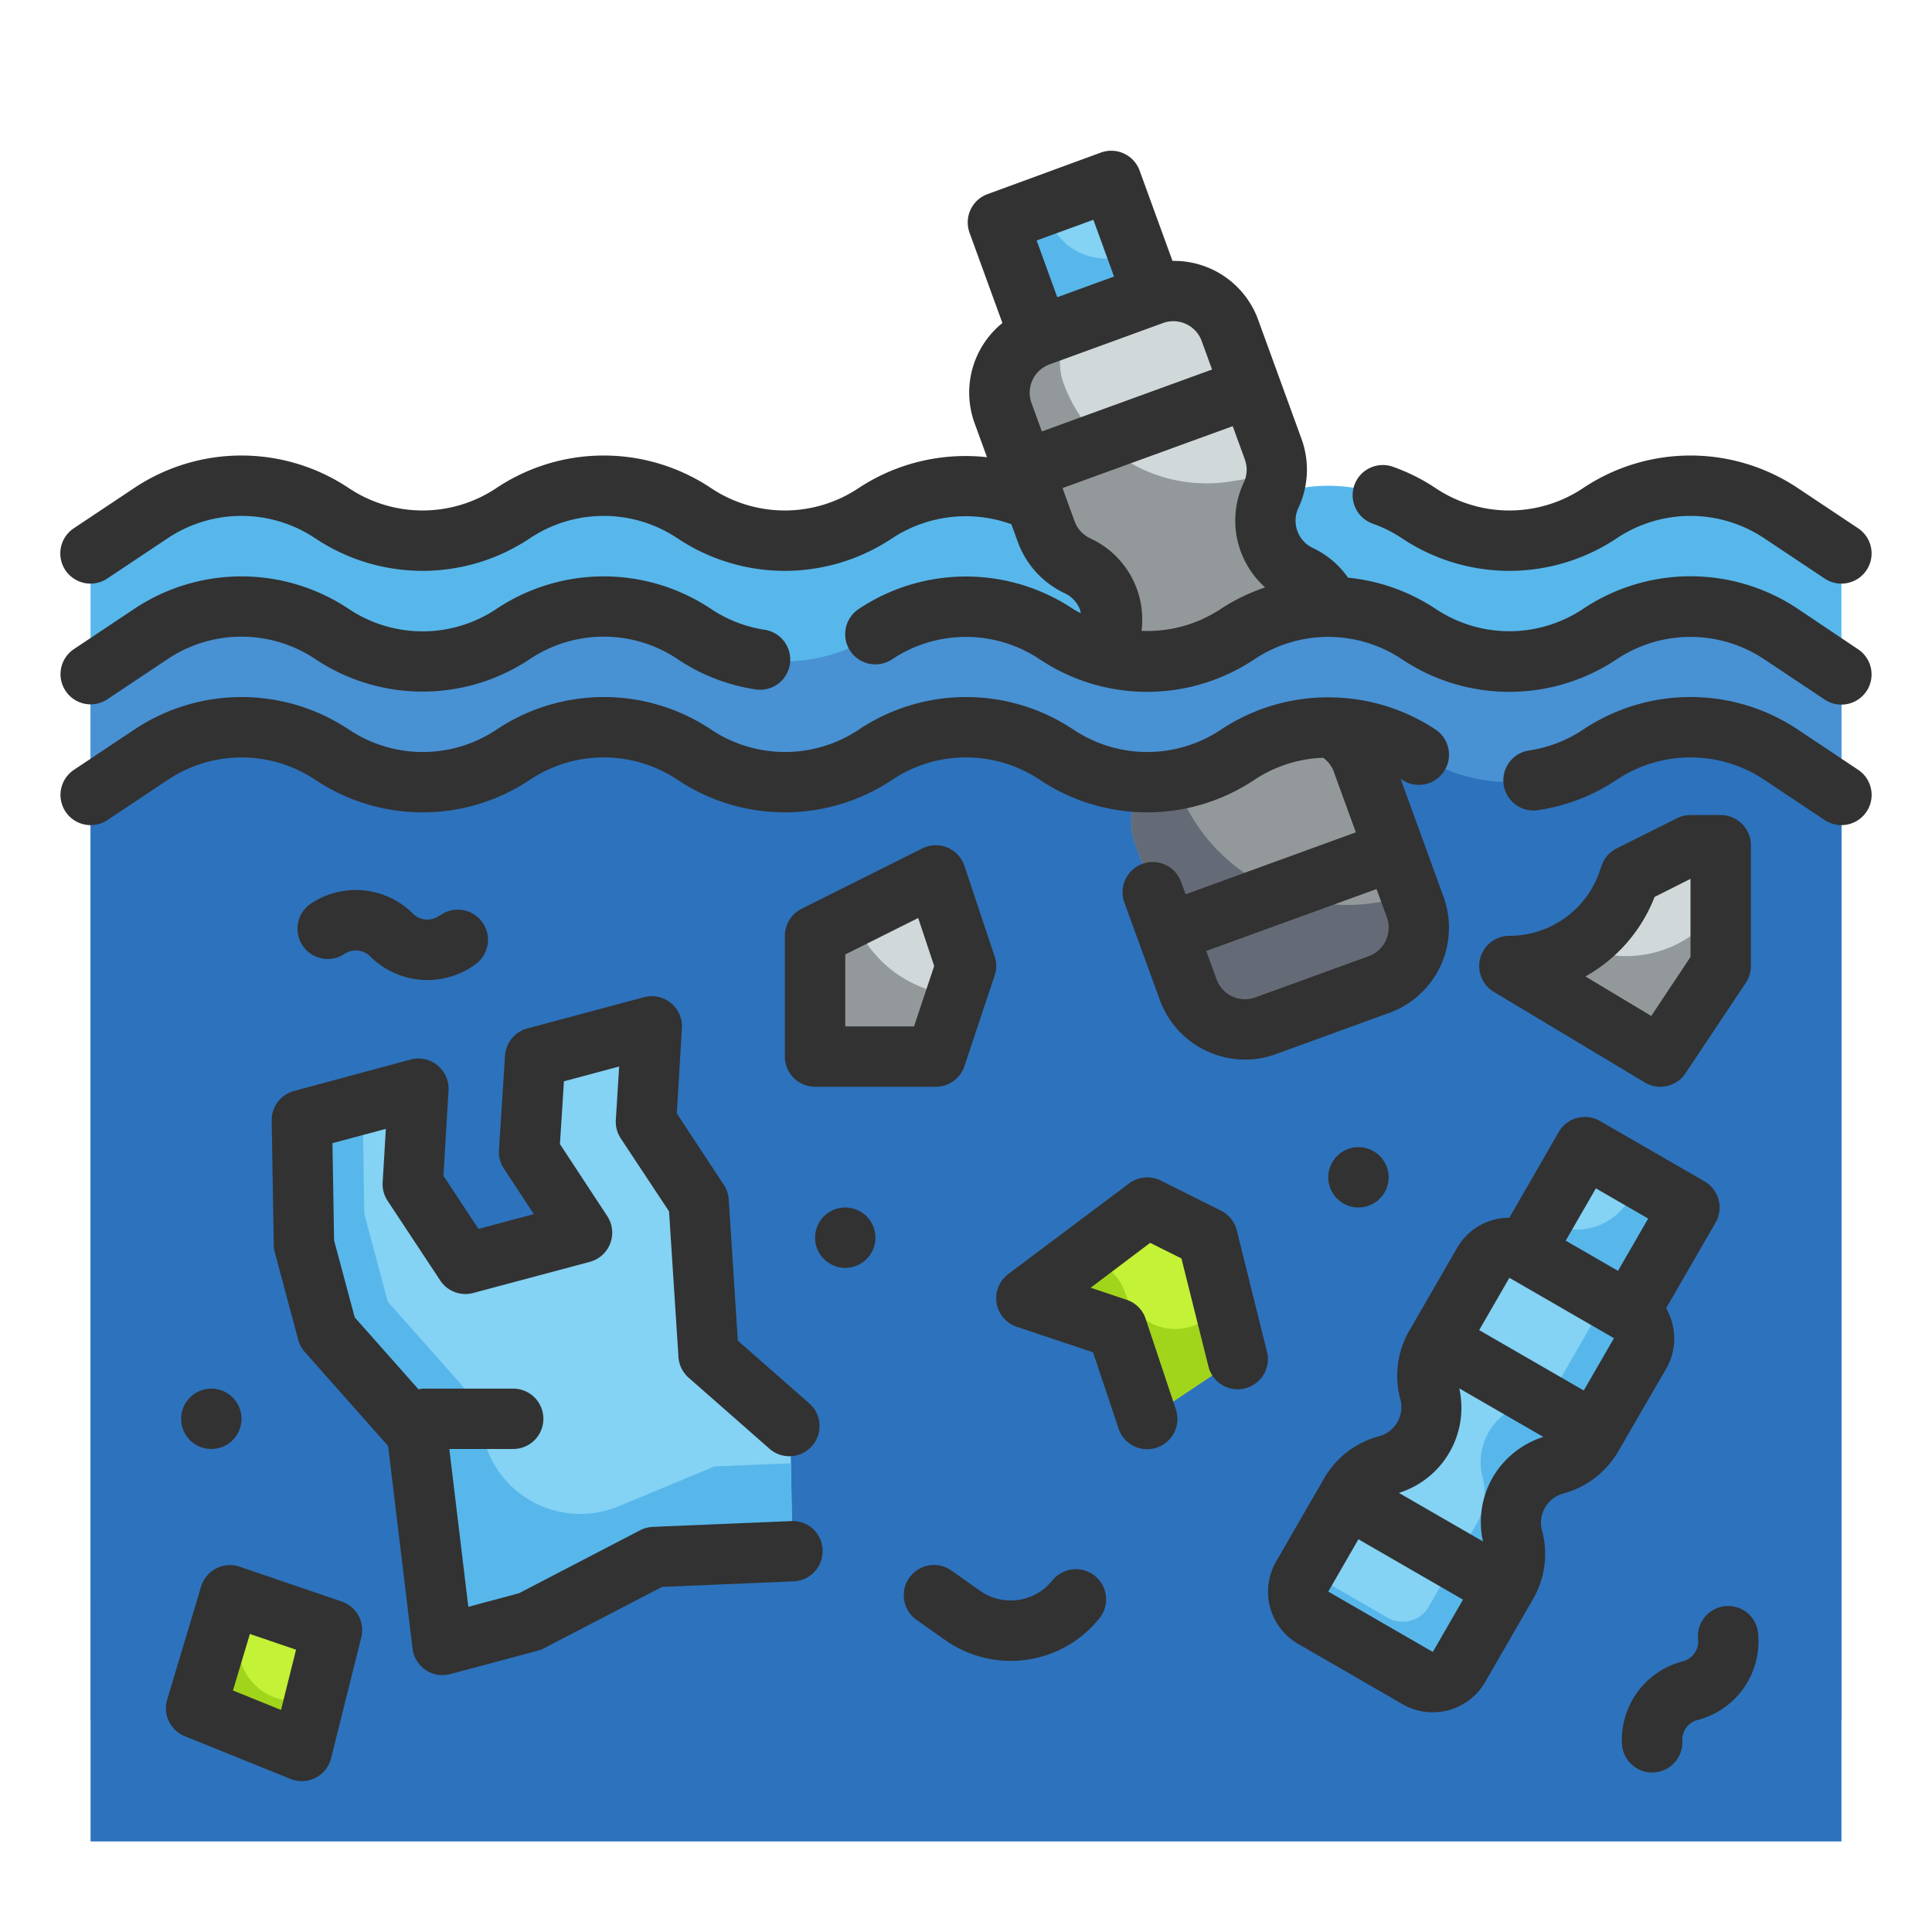 <svg height="512" viewBox="0 0 64 64" width="512" xmlns="http://www.w3.org/2000/svg"><g id="Fill_Outline" data-name="Fill Outline"><g id="Stroke_copy" data-name="Stroke copy"><g><path d="m3 18.333 2-1.333a5.409 5.409 0 0 1 6 0 5.409 5.409 0 0 0 6 0 5.409 5.409 0 0 1 6 0 5.409 5.409 0 0 0 6 0 5.409 5.409 0 0 1 6 0 5.409 5.409 0 0 0 6 0 5.409 5.409 0 0 1 6 0 5.409 5.409 0 0 0 6 0 5.409 5.409 0 0 1 6 0l2 1.333v34.667h-58z" fill="#57b7eb"/><g><path d="m34.426 11.127a2 2 0 0 0 -1.2 2.563l1.427 3.92a2 2 0 0 0 1.034 1.129 2 2 0 0 1 .967 2.658 2 2 0 0 0 -.066 1.529l1.768 4.86a2 2 0 0 0 2.564 1.2l3.758-1.368a2 2 0 0 0 1.2-2.563l-1.768-4.865a2 2 0 0 0 -1.034-1.129 2 2 0 0 1 -.967-2.658 2 2 0 0 0 .066-1.529l-1.426-3.92a2 2 0 0 0 -2.564-1.2z" fill="#d0d8da"/><path d="m45.879 25.049-1.769-4.859a2 2 0 0 0 -1.034-1.129 2 2 0 0 1 -.967-2.658 2 2 0 0 0 .177-.7l-1.51.244a5.042 5.042 0 0 1 -5.545-3.253 1.991 1.991 0 0 1 .381-1.995l-1.186.432a2 2 0 0 0 -1.2 2.563l1.427 3.92a2 2 0 0 0 1.034 1.129 2 2 0 0 1 .967 2.658 2 2 0 0 0 -.066 1.529l1.768 4.86a2 2 0 0 0 2.564 1.2l3.758-1.368a2 2 0 0 0 1.201-2.573z" fill="#93999a"/><path d="m33.622 6.563h4v4h-4z" fill="#84d2f4" transform="matrix(.94 -.342 .342 .94 -.781 12.7)"/><path d="m37.306 8.443a2 2 0 0 1 -2.564-1.2l-.158-.434-1.526.555 1.368 3.759 3.759-1.368-.526-1.445z" fill="#57b7eb"/></g><path d="m3 22.333 2-1.333a5.409 5.409 0 0 1 6 0 5.409 5.409 0 0 0 6 0 5.409 5.409 0 0 1 6 0 5.409 5.409 0 0 0 6 0 5.409 5.409 0 0 1 6 0 5.409 5.409 0 0 0 6 0 5.409 5.409 0 0 1 6 0 5.409 5.409 0 0 0 6 0 5.409 5.409 0 0 1 6 0l2 1.333v34.667h-58z" fill="#4891d3"/><path d="m3 26.333 2-1.333a5.409 5.409 0 0 1 6 0 5.409 5.409 0 0 0 6 0 5.409 5.409 0 0 1 6 0 5.409 5.409 0 0 0 6 0 5.409 5.409 0 0 1 6 0 5.409 5.409 0 0 0 6 0 5.409 5.409 0 0 1 6 0 5.409 5.409 0 0 0 6 0 5.409 5.409 0 0 1 6 0l2 1.333v34.667h-58z" fill="#2d72bc"/><path d="m41 25a5.391 5.391 0 0 1 -3.191.894 1.973 1.973 0 0 1 -.15.5 2 2 0 0 0 -.066 1.529l1.768 4.86a2 2 0 0 0 2.564 1.2l3.758-1.368a2 2 0 0 0 1.2-2.564l-1.773-4.861a1.994 1.994 0 0 0 -.965-1.088 5.393 5.393 0 0 0 -3.145.898z" fill="#93999a"/><g><path d="m17.727 35.035-.196 3.129 1.749 2.667-3.863 1.035-1.743-2.639.19-3.156-3.864 1.035.069 4.122.777 2.898 2.967 3.346.846 7.02 2.898-.776 4.11-2.137 4.583-.192-.069-4.123-2.709-2.38-.328-5.088-1.742-2.639.189-3.157z" fill="#84d2f4"/><path d="m23.667 48.579-3.18 1.321a3.3 3.3 0 0 1 -4.517-2.5 3.3 3.3 0 0 0 -.784-1.64l-2.34-2.639-.777-2.9-.061-3.66-2.008.545.069 4.122.777 2.9 2.967 3.346.846 7.02 2.9-.776 4.11-2.137 4.583-.192-.052-2.916z" fill="#57b7eb"/></g><g><path d="m50.5 41.464a1 1 0 0 0 -1.366.366l-1.586 2.747a2 2 0 0 0 -.2 1.517 2 2 0 0 1 -1.415 2.45 2 2 0 0 0 -1.214.932l-1.586 2.746a1 1 0 0 0 .366 1.366l3.464 2a1 1 0 0 0 1.366-.366l1.586-2.746a2 2 0 0 0 .2-1.518 2 2 0 0 1 1.414-2.449 2.009 2.009 0 0 0 1.215-.932l1.586-2.747a1 1 0 0 0 -.366-1.366z" fill="#84d2f4"/><path d="m51.232 38.732h4v4h-4z" fill="#84d2f4" transform="matrix(.866 .5 -.5 .866 27.498 -21.159)"/><g fill="#57b7eb"><path d="m53.964 43.464-.75-.433-1.469 2.546a2.009 2.009 0 0 1 -1.215.932 2 2 0 0 0 -1.414 2.449 2 2 0 0 1 -.2 1.518l-1.586 2.746a1 1 0 0 1 -1.366.366l-2.714-1.567-.116.2a1 1 0 0 0 .366 1.366l3.464 2a1 1 0 0 0 1.366-.366l1.586-2.746a2 2 0 0 0 .2-1.518 2 2 0 0 1 1.414-2.449 2.009 2.009 0 0 0 1.215-.932l1.585-2.746a1 1 0 0 0 -.366-1.366z"/><path d="m54.348 39.067-.384.665a2 2 0 0 1 -2.732.732l-.116-.067-.616 1.067 3.464 2 2-3.464z"/></g></g><path d="m38 40-4 3 3 1 1 3 3-2-1-4z" fill="#c4f236"/><path d="m7.619 52.844-1.122 3.741 3.503 1.415 1-4z" fill="#c4f236"/><path d="m56 28-2 1-.051.154a4.162 4.162 0 0 1 -3.949 2.846l5 3 2-3v-4z" fill="#d0d8da"/><path d="m27 31v4h4l1-3-1-3z" fill="#d0d8da"/><path d="m28.257 30.372-1.257.628v4h4l.677-2.032a3.98 3.98 0 0 1 -3.42-2.596z" fill="#93999a"/><path d="m46.714 29.6c-.01 0-.019.011-.03.015a6 6 0 0 1 -7.691-3.586l-.079-.219a5.468 5.468 0 0 1 -1.105.086 1.973 1.973 0 0 1 -.15.5 2 2 0 0 0 -.066 1.529l1.768 4.86a2 2 0 0 0 2.564 1.2l3.758-1.368a2 2 0 0 0 1.2-2.564z" fill="#656b76"/><path d="m52.268 31.316a4.145 4.145 0 0 1 -2.268.684l5 3 2-3v-2a3.769 3.769 0 0 1 -4.732 1.316z" fill="#93999a"/><g fill="#a1d51c"><path d="m39.9 43.731a1.749 1.749 0 0 1 -2.628-.9 1.746 1.746 0 0 0 -1.105-1.105l-.325-.109-1.842 1.383 3 1 1 3 3-2-.429-1.714z"/><path d="m9.046 56.211a1.834 1.834 0 0 1 -1.069-2.227l.277-.923-.635-.217-1.119 3.741 3.5 1.415.453-1.812a1.818 1.818 0 0 1 -1.407.023z"/></g></g></g><g id="Stroke_Cut_copy_2" data-name="Stroke Cut copy 2"><g fill="#323232"><path d="m45.5 17.356a4.425 4.425 0 0 1 .944.476 6.4 6.4 0 0 0 7.11 0 4.4 4.4 0 0 1 4.89 0l2 1.333a1 1 0 1 0 1.11-1.664l-2-1.333a6.4 6.4 0 0 0 -7.11 0 4.4 4.4 0 0 1 -4.891 0 6.324 6.324 0 0 0 -1.379-.694 1 1 0 1 0 -.674 1.882z"/><path d="m59.555 20.168a6.4 6.4 0 0 0 -7.11 0 4.4 4.4 0 0 1 -4.89 0 6.405 6.405 0 0 0 -2.9-1.032 2.958 2.958 0 0 0 -1.161-.981 1 1 0 0 1 -.484-1.328 2.985 2.985 0 0 0 .1-2.3l-1.427-3.92a2.962 2.962 0 0 0 -2.843-1.964l-1.088-2.99a1 1 0 0 0 -1.281-.6l-3.754 1.376a1 1 0 0 0 -.6 1.281l1.089 2.99a2.963 2.963 0 0 0 -.916 3.332l.405 1.114a6.431 6.431 0 0 0 -4.252 1.022 4.4 4.4 0 0 1 -4.89 0 6.4 6.4 0 0 0 -7.11 0 4.4 4.4 0 0 1 -4.89 0 6.4 6.4 0 0 0 -7.11 0l-2 1.333a1 1 0 0 0 1.11 1.664l2-1.333a4.4 4.4 0 0 1 4.89 0 6.4 6.4 0 0 0 7.11 0 4.4 4.4 0 0 1 4.89 0 6.4 6.4 0 0 0 7.11 0 4.435 4.435 0 0 1 3.95-.466l.213.585a3.019 3.019 0 0 0 1.552 1.7.991.991 0 0 1 .516.564.783.783 0 0 1 .015.1c-.082-.047-.167-.086-.246-.139a6.4 6.4 0 0 0 -7.11 0 1 1 0 0 0 1.11 1.664 4.4 4.4 0 0 1 4.89 0 6.4 6.4 0 0 0 7.11 0 4.4 4.4 0 0 1 4.89 0 6.4 6.4 0 0 0 7.11 0 4.4 4.4 0 0 1 4.89 0l2 1.333a1 1 0 1 0 1.11-1.664zm-19.746-8.868.342.941-5.638 2.051-.342-.939a1 1 0 0 1 .6-1.283l3.757-1.37a1 1 0 0 1 1.281.6zm-3.589-4.019.684 1.88-.94.342-.94.343-.684-1.88zm4.225 12.887a4.389 4.389 0 0 1 -2.63.729 2.959 2.959 0 0 0 -1.7-3.064 1 1 0 0 1 -.517-.564l-.4-1.1 5.638-2.052.4 1.1a.991.991 0 0 1 -.033.765 2.963 2.963 0 0 0 .707 3.476 6.409 6.409 0 0 0 -1.465.71z"/><path d="m3 23.333a1 1 0 0 0 .554-.168l2-1.333a4.4 4.4 0 0 1 4.89 0 6.4 6.4 0 0 0 7.11 0 4.4 4.4 0 0 1 4.89 0 6.342 6.342 0 0 0 2.545 1 1 1 0 1 0 .315-1.974 4.4 4.4 0 0 1 -1.75-.686 6.4 6.4 0 0 0 -7.11 0 4.4 4.4 0 0 1 -4.89 0 6.4 6.4 0 0 0 -7.11 0l-2 1.333a1 1 0 0 0 .556 1.828z"/><path d="m59.555 24.168a6.4 6.4 0 0 0 -7.11 0 4.36 4.36 0 0 1 -1.806.694 1 1 0 0 0 .287 1.979 6.365 6.365 0 0 0 2.629-1.009 4.4 4.4 0 0 1 4.89 0l2 1.333a1 1 0 1 0 1.11-1.664z"/><path d="m10.445 25.832a6.4 6.4 0 0 0 7.11 0 4.4 4.4 0 0 1 4.89 0 6.4 6.4 0 0 0 7.11 0 4.4 4.4 0 0 1 4.89 0 6.4 6.4 0 0 0 7.11 0 4.389 4.389 0 0 1 2.276-.73.974.974 0 0 1 .34.429l.743 2.041-5.639 2.053-.156-.429a1 1 0 0 0 -1.879.684l1.182 3.247a3.006 3.006 0 0 0 2.823 1.973 2.974 2.974 0 0 0 1.022-.181l3.758-1.368a3 3 0 0 0 1.793-3.845l-1.419-3.9c.015.01.031.016.046.026a1 1 0 1 0 1.11-1.664 6.4 6.4 0 0 0 -3.332-1.063 6.39 6.39 0 0 0 -3.774 1.064 4.4 4.4 0 0 1 -4.89 0 6.4 6.4 0 0 0 -7.11 0 4.4 4.4 0 0 1 -4.89 0 6.4 6.4 0 0 0 -7.11 0 4.4 4.4 0 0 1 -4.89 0 6.4 6.4 0 0 0 -7.11 0l-2 1.333a1 1 0 0 0 1.11 1.664l2-1.333a4.4 4.4 0 0 1 4.886-.001zm35.461 5.324a1 1 0 0 1 -.564.518l-3.759 1.367a1 1 0 0 1 -1.282-.6l-.342-.939 5.641-2.051.342.941a.993.993 0 0 1 -.036.764z"/><path d="m26.208 50.388-4.582.192a1 1 0 0 0 -.419.111l-4.015 2.087-1.678.45-.63-5.228h2.116a1 1 0 0 0 0-2h-3a.979.979 0 0 0 -.133.027l-2.116-2.387-.684-2.551-.054-3.22 1.769-.473-.106 1.772a.991.991 0 0 0 .164.61l1.743 2.639a1 1 0 0 0 1.093.415l3.863-1.032a1 1 0 0 0 .577-1.515l-1.567-2.385.132-2.08 1.829-.49-.11 1.77a1 1 0 0 0 .163.61l1.6 2.418.312 4.823a1 1 0 0 0 .337.687l2.709 2.38a1 1 0 0 0 1.32-1.5l-2.4-2.107-.3-4.675a1.02 1.02 0 0 0 -.163-.486l-1.558-2.366.169-2.824a1 1 0 0 0 -1.257-1.026l-3.863 1.035a1 1 0 0 0 -.74.9l-.2 3.129a1 1 0 0 0 .162.611l.992 1.51-1.832.491-1.162-1.76.169-2.824a1 1 0 0 0 -1.258-1.026l-3.859 1.04a1 1 0 0 0 -.741.982l.069 4.123a.989.989 0 0 0 .035.242l.776 2.9a.983.983 0 0 0 .218.4l2.759 3.113.809 6.71a1 1 0 0 0 .993.88 1.035 1.035 0 0 0 .259-.034l2.9-.776a1.039 1.039 0 0 0 .2-.078l3.914-2.035 4.36-.183a1 1 0 0 0 .957-1.041.986.986 0 0 0 -1.041-.955z"/><path d="m55.191 43.339 1.639-2.839a1 1 0 0 0 -.366-1.366l-3.464-2a1 1 0 0 0 -1.366.366l-1.634 2.839a1.993 1.993 0 0 0 -1.727.991l-1.584 2.746a2.972 2.972 0 0 0 -.3 2.278 1 1 0 0 1 -.708 1.224 2.985 2.985 0 0 0 -1.821 1.4l-1.587 2.748a2 2 0 0 0 .727 2.729l3.465 2a2 2 0 0 0 2.731-.733l1.585-2.746a2.978 2.978 0 0 0 .3-2.278 1 1 0 0 1 .708-1.224 3.018 3.018 0 0 0 1.82-1.4l1.591-2.744a2 2 0 0 0 -.009-1.991zm-2.325-3.973 1.732 1-1 1.732-.866-.5-.866-.5zm-8.866 13.357 1-1.733 3.464 2-1 1.733zm5.449-3.783a2.969 2.969 0 0 0 -.324 2.122l-2.785-1.608a2.955 2.955 0 0 0 2-3.463l2.785 1.609a2.979 2.979 0 0 0 -1.676 1.34zm3.015-2.878-3.464-2 1-1.733 3.464 2z"/><path d="m40.97 40.758a1 1 0 0 0 -.523-.653l-2-1a1.006 1.006 0 0 0 -1.047.1l-4 3a1 1 0 0 0 .284 1.748l2.525.843.843 2.525a1 1 0 0 0 1.9-.632l-1-3a.99.99 0 0 0 -.632-.632l-1.189-.4 1.969-1.486 1.037.517.888 3.554a1 1 0 1 0 1.94-.484z"/><path d="m11.323 53.054-3.381-1.154a1 1 0 0 0 -1.281.66l-1.122 3.74a1 1 0 0 0 .583 1.214l3.5 1.415a1 1 0 0 0 1.345-.685l1-4a1 1 0 0 0 -.644-1.19zm-2.014 3.589-1.592-.643.561-1.873 1.529.522z"/><path d="m54.485 35.857a1 1 0 0 0 1.347-.3l2-3a1.006 1.006 0 0 0 .168-.557v-4a1 1 0 0 0 -1-1h-1a1 1 0 0 0 -.447.105l-2 1a1 1 0 0 0 -.5.577l-.053.156a3.16 3.16 0 0 1 -3 2.162 1 1 0 0 0 -.515 1.857zm.325-6.144 1.19-.6v2.587l-1.3 1.955-2.18-1.309a5.16 5.16 0 0 0 2.29-2.633z"/><path d="m31.383 28.076a1 1 0 0 0 -.83.029l-4 2a1 1 0 0 0 -.553.895v4a1 1 0 0 0 1 1h4a1 1 0 0 0 .948-.684l1-3a.977.977 0 0 0 0-.632l-1-3a1 1 0 0 0 -.565-.608zm-1.104 5.924h-2.279v-2.382l2.416-1.208.53 1.59z"/><path d="m34.846 52.37a1.762 1.762 0 0 1 -2.375.33l-.956-.674a1 1 0 0 0 -1.153 1.635l.956.674a3.765 3.765 0 0 0 5.08-.7 1 1 0 1 0 -1.552-1.26z"/><path d="m14.563 30.328a.679.679 0 0 1 -.884-.063 2.683 2.683 0 0 0 -3.377-.334 1 1 0 1 0 1.109 1.669.678.678 0 0 1 .854.084 2.689 2.689 0 0 0 3.5.249 1 1 0 0 0 -1.2-1.6z"/><path d="m57.141 53.207a1 1 0 0 0 -.889 1.1.681.681 0 0 1 -.508.728 2.686 2.686 0 0 0 -2.015 2.73 1 1 0 0 0 1 .95h.05a1 1 0 0 0 .95-1.049.677.677 0 0 1 .509-.69 2.691 2.691 0 0 0 2-2.879.994.994 0 0 0 -1.097-.89z"/><circle cx="45" cy="39" r="1"/><circle cx="7" cy="47" r="1"/><circle cx="28" cy="41" r="1"/></g></g></g></svg>